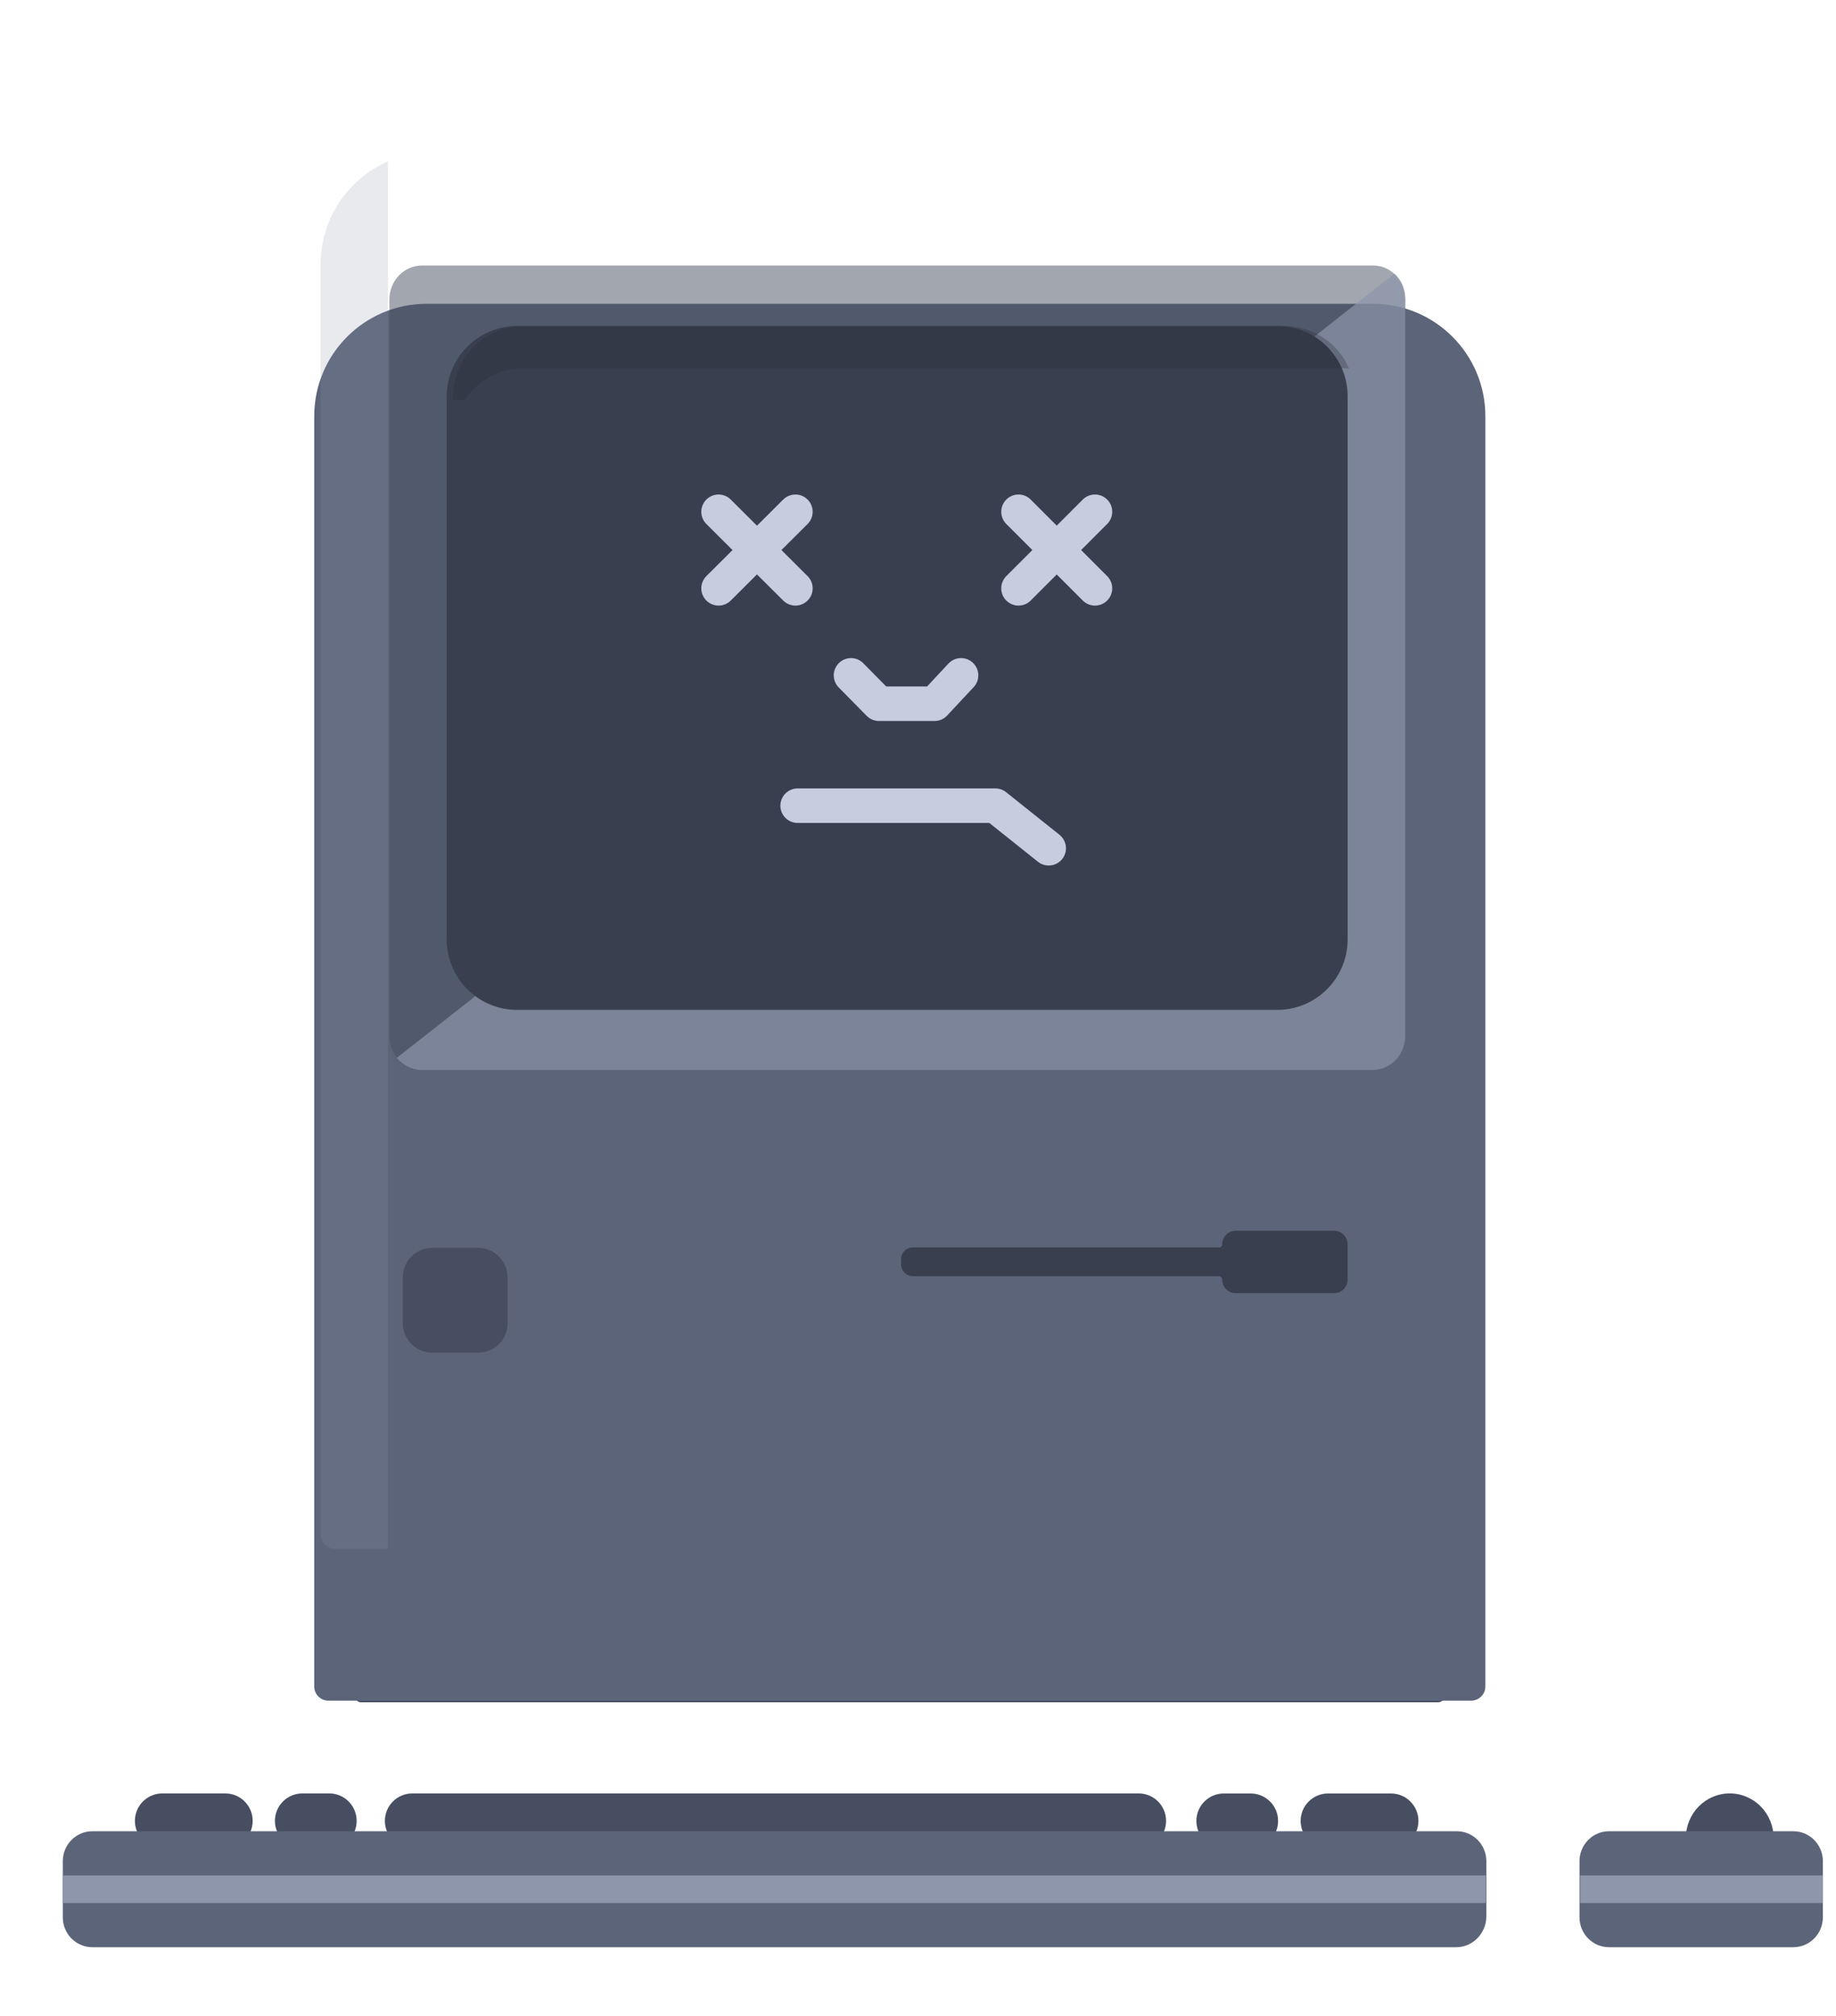 <svg width="133" height="146" viewBox="0 0 133 146" fill="none" xmlns="http://www.w3.org/2000/svg">
<path d="M104.188 123.265H26.149C25.918 123.265 25.739 123.085 25.739 122.854V108.503C25.739 106.68 27.227 105.191 29.048 105.191H101.289C103.111 105.191 104.599 106.68 104.599 108.503V122.854C104.624 123.085 104.419 123.265 104.188 123.265Z" fill="#474E61"/>
<path opacity="0.2" d="M104.187 115.743H26.252C26.021 115.743 25.842 115.638 25.842 115.504V107.146C25.842 106.084 27.328 105.217 29.147 105.217H101.292C103.111 105.217 104.597 106.084 104.597 107.146V115.504C104.623 115.638 104.418 115.743 104.187 115.743Z" fill="#2A2E37"/>
<g filter="url(#filter0_d_8_7878)">
<path d="M106.549 112.149H23.789C23.225 112.149 22.763 111.687 22.763 111.122V19.138C22.763 14.646 26.406 11 30.895 11H99.468C103.958 11 107.6 14.646 107.6 19.138V111.122C107.6 111.687 107.139 112.149 106.549 112.149Z" fill="#5C6479"/>
</g>
<path opacity="0.5" d="M101.797 21.701V75.005C101.797 76.38 100.743 77.481 99.426 77.481H30.578C29.84 77.481 29.208 77.123 28.76 76.6C28.418 76.188 28.207 75.61 28.207 75.033V21.701C28.207 20.326 29.261 19.226 30.578 19.226H99.452C100.058 19.226 100.611 19.446 101.033 19.859C101.507 20.299 101.797 20.959 101.797 21.701Z" fill="#474E61"/>
<path opacity="0.7" d="M101.797 21.661V75.003C101.797 76.379 100.743 77.481 99.425 77.481H30.564C29.826 77.481 29.194 77.123 28.745 76.6L101.006 19.816C101.507 20.257 101.797 20.917 101.797 21.661Z" fill="#8E96AB"/>
<path d="M92.542 23.605H37.463C34.642 23.605 32.358 25.89 32.358 28.714V68.018C32.358 70.842 34.642 73.127 37.463 73.127H92.517C95.338 73.127 97.622 70.842 97.622 68.018V28.688C97.622 25.89 95.338 23.605 92.542 23.605Z" fill="#393F4E"/>
<path d="M79.32 37.058L73.78 42.602" stroke="#C6CDDF" stroke-width="2.5" stroke-miterlimit="10" stroke-linecap="round" stroke-linejoin="round"/>
<path d="M73.78 37.058L79.32 42.602" stroke="#C6CDDF" stroke-width="2.5" stroke-miterlimit="10" stroke-linecap="round" stroke-linejoin="round"/>
<path d="M57.619 37.058L52.052 42.602" stroke="#C6CDDF" stroke-width="2.5" stroke-miterlimit="10" stroke-linecap="round" stroke-linejoin="round"/>
<path d="M52.052 37.058L57.619 42.602" stroke="#C6CDDF" stroke-width="2.5" stroke-miterlimit="10" stroke-linecap="round" stroke-linejoin="round"/>
<path d="M61.647 48.903L63.673 50.958H67.7L69.619 48.903" stroke="#C6CDDF" stroke-width="2.5" stroke-miterlimit="10" stroke-linecap="round" stroke-linejoin="round"/>
<path d="M57.781 58.341H72.104L75.968 61.424" stroke="#C6CDDF" stroke-width="2.5" stroke-miterlimit="10" stroke-linecap="round" stroke-linejoin="round"/>
<path opacity="0.3" d="M97.729 26.691C96.95 24.88 95.147 23.605 93.056 23.605H37.938C35.114 23.605 32.829 25.89 32.829 28.714V28.971H33.661C34.574 27.578 36.147 26.66 37.938 26.66H97.164C97.355 26.66 97.544 26.671 97.729 26.691Z" fill="#2A2E37"/>
<path d="M34.615 97.952H31.331C30.125 97.952 29.176 96.977 29.176 95.796V92.51C29.176 91.303 30.151 90.353 31.331 90.353H34.615C35.821 90.353 36.77 91.329 36.77 92.51V95.796C36.795 96.977 35.821 97.952 34.615 97.952Z" fill="#474E61"/>
<path d="M89.514 93.639H96.646C97.185 93.639 97.621 93.203 97.621 92.664V90.097C97.621 89.558 97.185 89.121 96.646 89.121H89.514C88.976 89.121 88.54 89.558 88.54 90.097C88.54 90.224 88.436 90.328 88.308 90.328H66.118C65.656 90.328 65.271 90.713 65.271 91.175V91.56C65.271 92.022 65.656 92.407 66.118 92.407H88.283C88.424 92.407 88.54 92.522 88.54 92.664C88.54 93.203 88.976 93.639 89.514 93.639Z" fill="#393F4E"/>
<path opacity="0.2" d="M28.105 11.68C25.234 12.938 23.227 15.805 23.227 19.138V111.122C23.227 111.687 23.689 112.149 24.254 112.149H28.105V11.68Z" fill="#8E96AB"/>
<path d="M125.301 136.315C127.056 136.315 128.479 134.871 128.479 133.089C128.479 131.307 127.056 129.863 125.301 129.863C123.546 129.863 122.124 131.307 122.124 133.089C122.124 134.871 123.546 136.315 125.301 136.315Z" fill="#474E61"/>
<path d="M16.316 129.863H11.761C10.663 129.863 9.772 130.753 9.772 131.852C9.772 132.95 10.663 133.84 11.761 133.84H16.316C17.414 133.84 18.304 132.95 18.304 131.852C18.304 130.753 17.414 129.863 16.316 129.863Z" fill="#474E61"/>
<path d="M23.847 129.863H21.904C20.806 129.863 19.916 130.753 19.916 131.852C19.916 132.95 20.806 133.84 21.904 133.84H23.847C24.945 133.84 25.836 132.95 25.836 131.852C25.836 130.753 24.945 129.863 23.847 129.863Z" fill="#474E61"/>
<path d="M96.208 133.844L100.762 133.844C101.86 133.844 102.751 132.954 102.751 131.855C102.751 130.757 101.86 129.867 100.762 129.867L96.208 129.867C95.109 129.867 94.219 130.757 94.219 131.855C94.219 132.954 95.109 133.844 96.208 133.844Z" fill="#474E61"/>
<path d="M88.653 133.844L90.596 133.844C91.694 133.844 92.585 132.954 92.585 131.855C92.585 130.757 91.694 129.867 90.596 129.867L88.653 129.867C87.555 129.867 86.665 130.757 86.665 131.855C86.665 132.954 87.555 133.844 88.653 133.844Z" fill="#474E61"/>
<path d="M82.482 129.863H29.87C28.772 129.863 27.881 130.753 27.881 131.852C27.881 132.95 28.772 133.84 29.87 133.84H82.482C83.58 133.84 84.471 132.95 84.471 131.852C84.471 130.753 83.58 129.863 82.482 129.863Z" fill="#474E61"/>
<path d="M105.495 141H6.682C5.507 141 4.549 140.028 4.549 138.835V136.802V134.769C4.549 133.575 5.507 132.603 6.682 132.603H105.539C106.714 132.603 107.672 133.575 107.672 134.769V138.835C107.628 140.028 106.671 141 105.495 141Z" fill="#5C6479"/>
<path d="M129.916 141H116.552C115.377 141 114.419 140.028 114.419 138.835V136.802V134.769C114.419 133.575 115.377 132.603 116.552 132.603H129.916C131.091 132.603 132.049 133.575 132.049 134.769V138.835C132.049 140.028 131.091 141 129.916 141Z" fill="#5C6479"/>
<path d="M107.628 136.801H4.549" stroke="#8E96AB" stroke-width="2" stroke-miterlimit="10"/>
<path d="M132.049 136.801H114.463" stroke="#8E96AB" stroke-width="2" stroke-miterlimit="10"/>
<defs>
<filter id="filter0_d_8_7878" x="0.763" y="0" width="128.837" height="145.149" filterUnits="userSpaceOnUse" color-interpolation-filters="sRGB">
<feFlood flood-opacity="0" result="BackgroundImageFix"/>
<feColorMatrix in="SourceAlpha" type="matrix" values="0 0 0 0 0 0 0 0 0 0 0 0 0 0 0 0 0 0 127 0" result="hardAlpha"/>
<feOffset dy="11"/>
<feGaussianBlur stdDeviation="11"/>
<feColorMatrix type="matrix" values="0 0 0 0 0 0 0 0 0 0 0 0 0 0 0 0 0 0 0.27 0"/>
<feBlend mode="normal" in2="BackgroundImageFix" result="effect1_dropShadow_8_7878"/>
<feBlend mode="normal" in="SourceGraphic" in2="effect1_dropShadow_8_7878" result="shape"/>
</filter>
</defs>
</svg>
